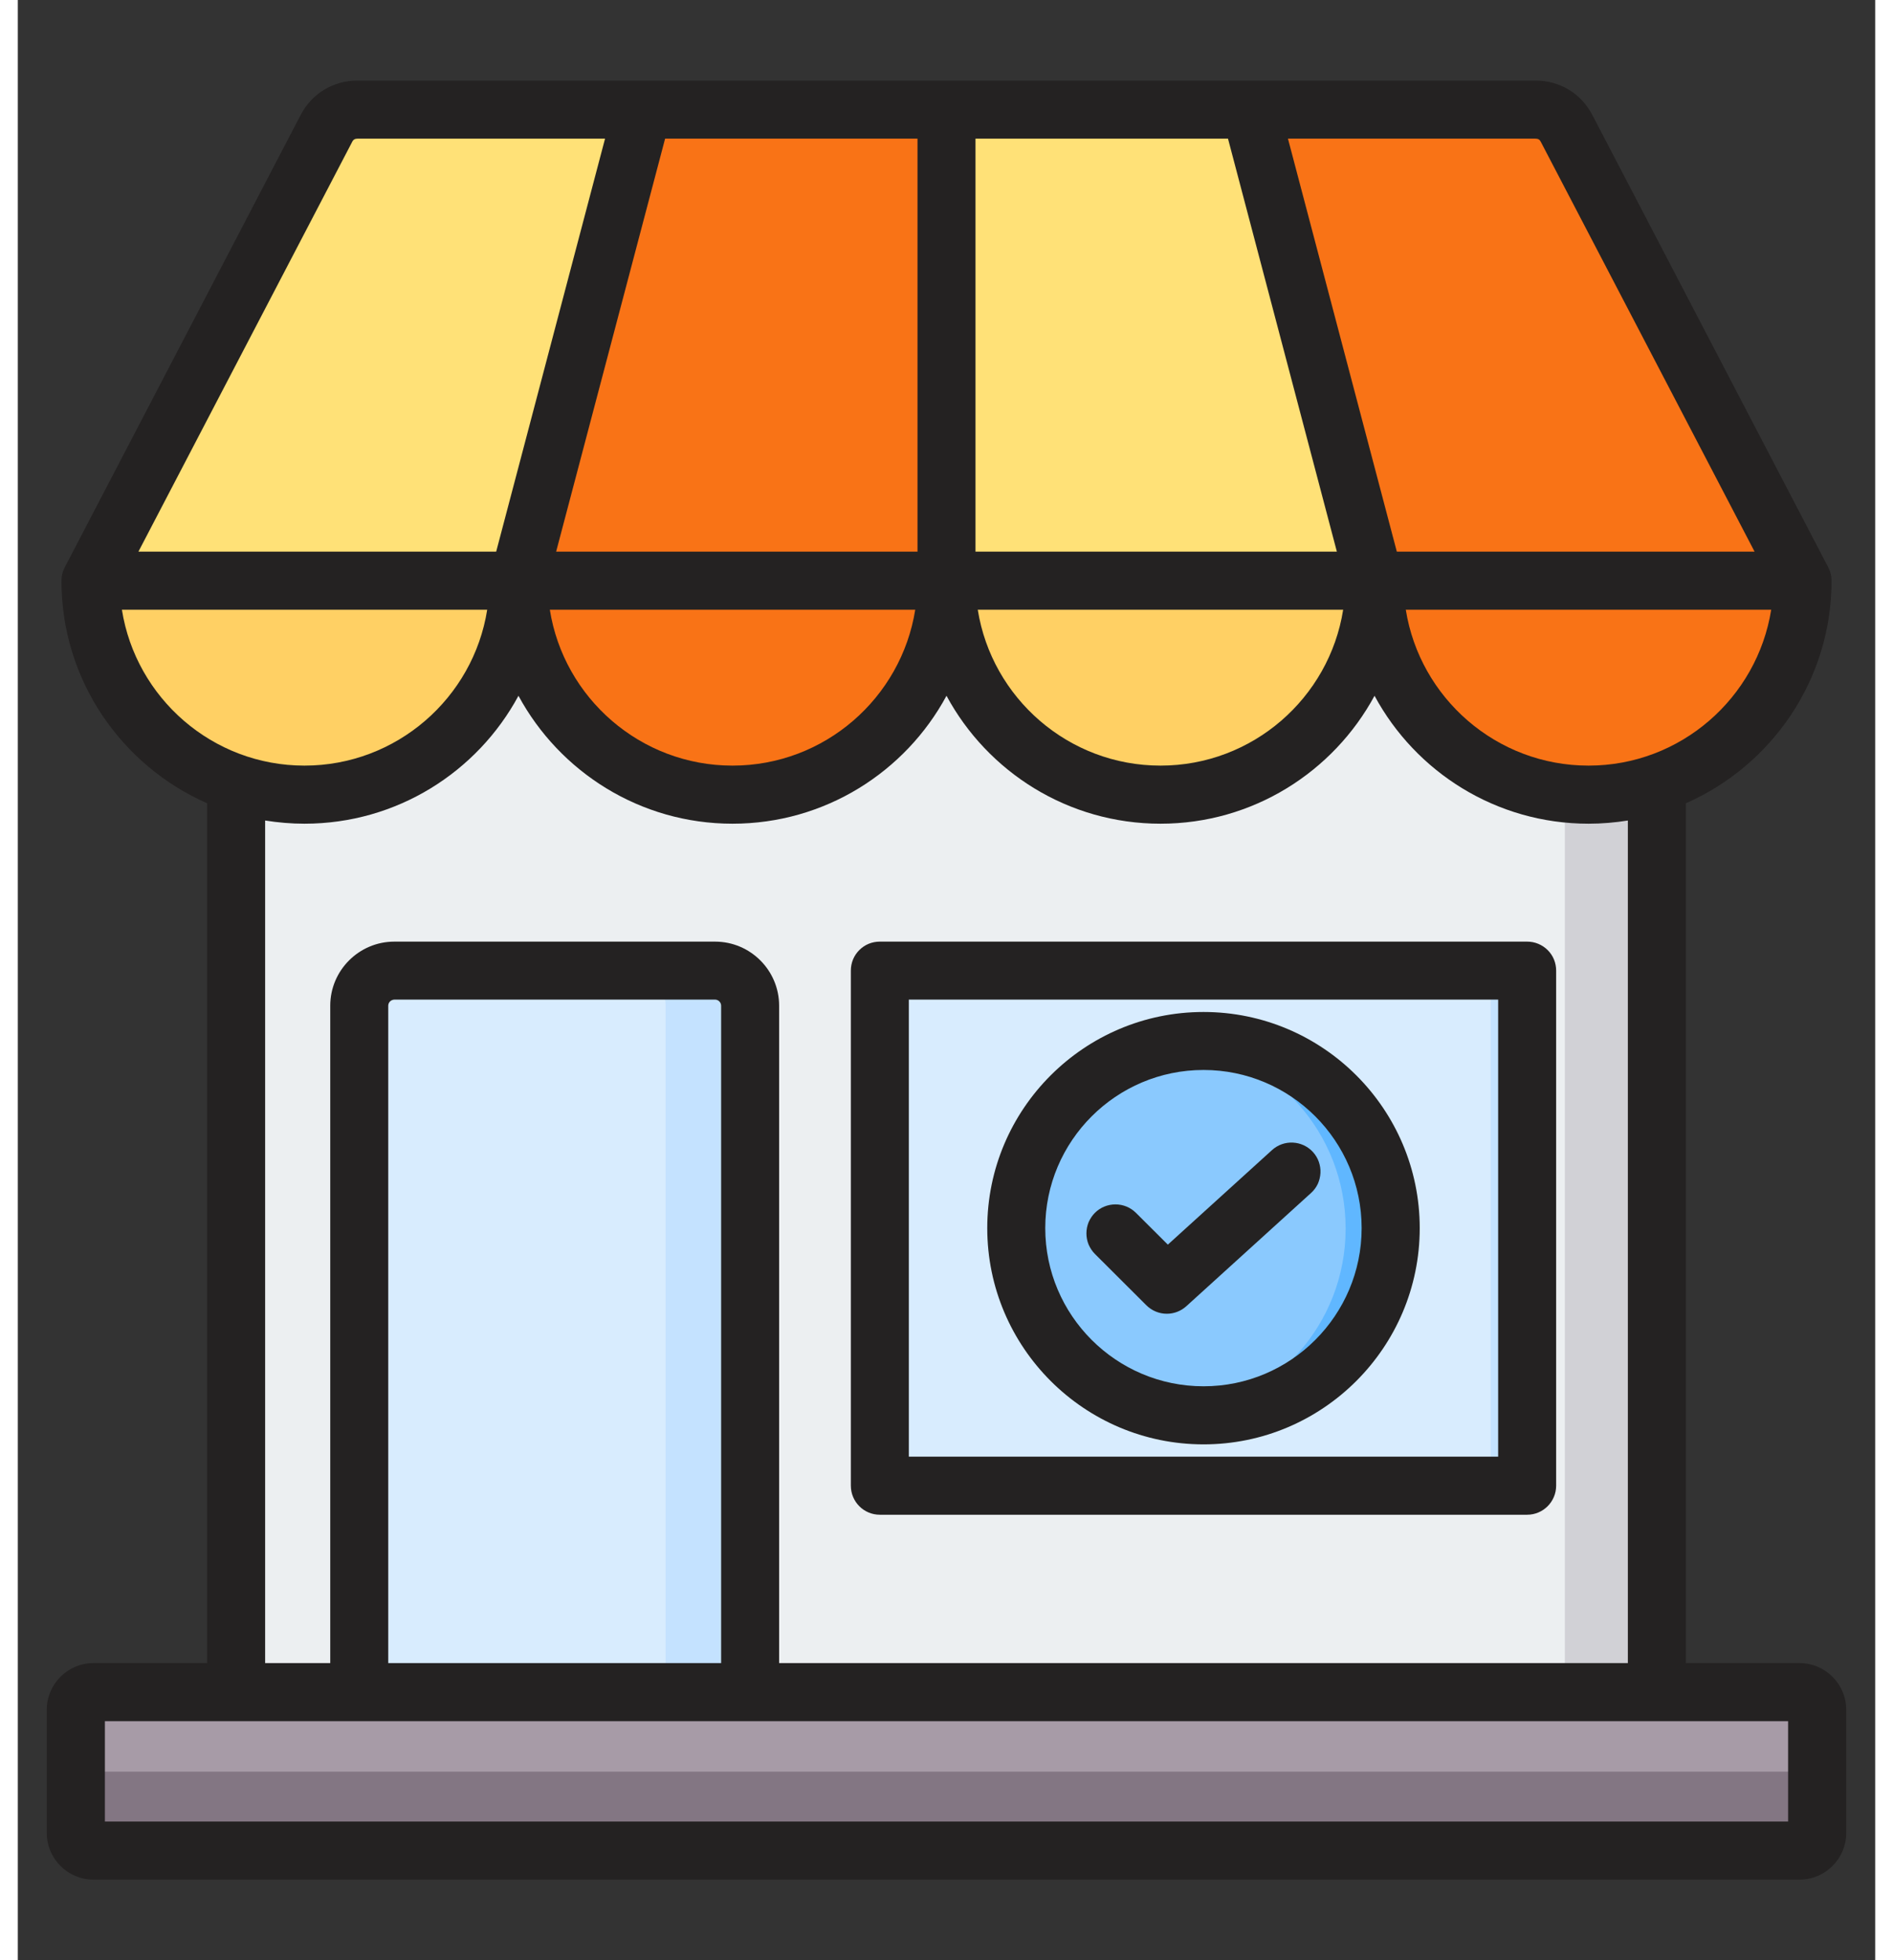 <svg xmlns="http://www.w3.org/2000/svg" width="28" height="29" viewBox="0 0 18 19" fill="none">
  <rect x="0" y="0" width="18" height="19" fill="#333333" stroke="none"/>
  <g clip-path="url(#clip0_16_129)">
    <path fill-rule="evenodd" clip-rule="evenodd" d="M2.117 5.625H15.885V16.878H2.117V5.625Z" fill="#ECEFF1"/>
    <path fill-rule="evenodd" clip-rule="evenodd" d="M14.992 5.625H15.886V16.878H14.992V5.625Z" fill="#D1D1D6"/>
    <path fill-rule="evenodd" clip-rule="evenodd" d="M3.653 9.406H6.76C6.948 9.406 7.101 9.559 7.101 9.747V16.4H3.313V9.747C3.313 9.559 3.465 9.406 3.653 9.406Z" fill="#D8ECFE"/>
    <path fill-rule="evenodd" clip-rule="evenodd" d="M6.278 9.747V16.4H7.094V9.747C7.094 9.559 6.941 9.406 6.754 9.406H5.938C6.125 9.406 6.278 9.559 6.278 9.747Z" fill="#C4E2FF"/>
    <path fill-rule="evenodd" clip-rule="evenodd" d="M0.733 16.406H17.267C17.312 16.406 17.356 16.424 17.388 16.456C17.419 16.488 17.437 16.531 17.438 16.576V17.772C17.437 17.817 17.419 17.86 17.388 17.892C17.356 17.924 17.312 17.942 17.267 17.942H0.733C0.688 17.942 0.644 17.924 0.612 17.892C0.581 17.86 0.563 17.817 0.563 17.772V16.576C0.563 16.531 0.581 16.488 0.612 16.456C0.644 16.424 0.688 16.406 0.733 16.406Z" fill="#A79BA7"/>
    <path fill-rule="evenodd" clip-rule="evenodd" d="M17.438 17.172V17.77C17.438 17.815 17.419 17.858 17.388 17.89C17.356 17.922 17.313 17.94 17.267 17.94H0.733C0.688 17.94 0.644 17.922 0.612 17.89C0.581 17.858 0.563 17.815 0.563 17.77V17.172H17.438Z" fill="#837683"/>
    <path fill-rule="evenodd" clip-rule="evenodd" d="M0.703 5.629L2.989 1.245C3.049 1.13 3.16 1.063 3.29 1.063H14.707C14.837 1.063 14.948 1.13 15.008 1.245L17.294 5.629C17.294 6.774 16.366 7.703 15.22 7.703C14.075 7.703 13.146 6.774 13.146 5.629C13.146 6.774 12.218 7.703 11.072 7.703C9.927 7.703 8.999 6.774 8.999 5.629C8.999 6.774 8.07 7.703 6.925 7.703C5.779 7.703 4.851 6.774 4.851 5.629C4.851 6.774 3.922 7.703 2.777 7.703C1.632 7.703 0.703 6.774 0.703 5.629Z" fill="#FFE177"/>
    <path fill-rule="evenodd" clip-rule="evenodd" d="M2.777 7.699C3.922 7.699 4.851 6.77 4.851 5.625H0.703C0.703 6.539 1.294 7.315 2.115 7.591C2.328 7.663 2.552 7.699 2.777 7.699ZM8.999 5.625C8.999 6.77 9.927 7.699 11.072 7.699C12.218 7.699 13.146 6.77 13.146 5.625H8.999Z" fill="#FFD064"/>
    <path fill-rule="evenodd" clip-rule="evenodd" d="M17.295 5.629L15.009 1.245C14.949 1.13 14.838 1.063 14.707 1.063H11.944L13.147 5.629C13.147 6.774 14.075 7.703 15.221 7.703C15.446 7.703 15.67 7.666 15.883 7.595C16.704 7.318 17.295 6.543 17.295 5.629ZM6.925 7.703C8.071 7.703 8.999 6.774 8.999 5.629V1.063H6.055L4.852 5.629C4.852 6.774 5.78 7.703 6.925 7.703Z" fill="#F97316"/>
    <path fill-rule="evenodd" clip-rule="evenodd" d="M13.147 5.625C13.147 6.77 14.075 7.699 15.221 7.699C15.446 7.699 15.67 7.663 15.883 7.591C16.704 7.315 17.295 6.539 17.295 5.625H13.147ZM6.925 7.699C8.071 7.699 8.999 6.77 8.999 5.625H4.852C4.852 6.77 5.78 7.699 6.925 7.699Z" fill="#F97316"/>
    <path fill-rule="evenodd" clip-rule="evenodd" d="M8.563 9.406H14.414C14.53 9.406 14.625 9.501 14.625 9.617V14.188C14.625 14.304 14.53 14.399 14.414 14.399H8.563C8.446 14.399 8.352 14.304 8.352 14.188V9.617C8.352 9.501 8.446 9.406 8.563 9.406Z" fill="#D8ECFE"/>
    <path fill-rule="evenodd" clip-rule="evenodd" d="M14.063 9.406H14.414C14.53 9.406 14.625 9.501 14.625 9.617V14.188C14.625 14.304 14.53 14.399 14.414 14.399H14.063C14.179 14.399 14.274 14.304 14.274 14.188V9.617C14.274 9.501 14.179 9.406 14.063 9.406Z" fill="#C4E2FF"/>
    <path d="M11.486 13.722C12.488 13.722 13.3 12.91 13.3 11.908C13.3 10.906 12.488 10.094 11.486 10.094C10.484 10.094 9.672 10.906 9.672 11.908C9.672 12.91 10.484 13.722 11.486 13.722Z" fill="#8AC9FE"/>
    <path fill-rule="evenodd" clip-rule="evenodd" d="M11.493 10.094C12.495 10.094 13.307 10.906 13.307 11.908C13.307 12.91 12.495 13.722 11.493 13.722C11.419 13.722 11.345 13.718 11.274 13.709C12.172 13.601 12.868 12.836 12.868 11.908C12.868 10.98 12.172 10.215 11.274 10.107C11.346 10.098 11.419 10.094 11.493 10.094Z" fill="#60B7FF"/>
    <path fill-rule="evenodd" clip-rule="evenodd" d="M12.552 11.167C12.576 11.194 12.596 11.226 12.608 11.261C12.62 11.296 12.626 11.332 12.624 11.369C12.622 11.406 12.613 11.443 12.598 11.476C12.582 11.509 12.56 11.539 12.532 11.564L11.324 12.661C11.272 12.708 11.205 12.734 11.135 12.734C11.06 12.734 10.989 12.704 10.936 12.651L10.438 12.154C10.412 12.128 10.392 12.097 10.377 12.063C10.363 12.029 10.356 11.992 10.356 11.955C10.356 11.918 10.363 11.882 10.377 11.847C10.392 11.813 10.412 11.782 10.438 11.756C10.491 11.703 10.563 11.674 10.637 11.674C10.712 11.674 10.783 11.703 10.836 11.756L11.145 12.064L12.154 11.148C12.269 11.043 12.447 11.052 12.552 11.167ZM11.491 13.437C12.336 13.437 13.023 12.749 13.023 11.904C13.023 11.059 12.336 10.371 11.491 10.371C10.645 10.371 9.957 11.059 9.957 11.904C9.957 12.749 10.645 13.437 11.491 13.437ZM11.491 9.809C10.335 9.809 9.395 10.749 9.395 11.904C9.395 13.06 10.335 14 11.491 14C12.646 14 13.586 13.06 13.586 11.904C13.586 10.749 12.646 9.809 11.491 9.809ZM8.635 9.689V14.119H14.346V9.689H8.635ZM8.354 14.682H14.627C14.782 14.682 14.908 14.556 14.908 14.4V9.408C14.908 9.371 14.901 9.335 14.887 9.3C14.873 9.266 14.852 9.235 14.826 9.209C14.8 9.183 14.768 9.162 14.734 9.148C14.7 9.134 14.664 9.127 14.627 9.127H8.354C8.317 9.127 8.28 9.134 8.246 9.148C8.212 9.162 8.181 9.183 8.155 9.209C8.129 9.235 8.108 9.266 8.094 9.3C8.08 9.335 8.073 9.371 8.073 9.408V14.4C8.073 14.556 8.198 14.682 8.354 14.682ZM17.156 17.656H0.844V16.683H17.156V17.656ZM6.816 16.12H3.59V9.748C3.59 9.733 3.596 9.718 3.607 9.707C3.618 9.696 3.633 9.69 3.649 9.689H6.757C6.789 9.689 6.816 9.716 6.816 9.748L6.816 16.12ZM2.397 7.953V16.12H3.028V9.748C3.028 9.406 3.307 9.127 3.649 9.127H6.757C7.1 9.127 7.378 9.406 7.378 9.748V16.12H15.603V7.953C15.479 7.973 15.351 7.984 15.222 7.984C14.326 7.984 13.546 7.482 13.148 6.744C12.749 7.482 11.969 7.984 11.074 7.984C10.178 7.984 9.398 7.482 9 6.744C8.602 7.482 7.822 7.984 6.926 7.984C6.031 7.984 5.251 7.482 4.852 6.744C4.454 7.482 3.674 7.984 2.778 7.984C2.649 7.984 2.522 7.973 2.397 7.953ZM1.009 5.91H4.549C4.414 6.765 3.671 7.421 2.778 7.421C1.886 7.421 1.144 6.765 1.009 5.91ZM3.24 1.376C3.251 1.353 3.267 1.344 3.292 1.344H5.691L4.636 5.347H1.169L3.24 1.376ZM14.76 1.376L16.831 5.347H13.364L12.309 1.344H14.708C14.734 1.344 14.749 1.353 14.76 1.376ZM12.844 5.91C12.709 6.765 11.967 7.421 11.074 7.421C10.181 7.421 9.439 6.765 9.303 5.91H12.844ZM8.697 5.91C8.561 6.765 7.819 7.421 6.926 7.421C6.034 7.421 5.291 6.765 5.156 5.91H8.697ZM11.728 1.344H9.281V5.347H12.783L11.728 1.344ZM8.719 1.344H6.273L5.217 5.347H8.719V1.344ZM15.222 7.421C14.329 7.421 13.587 6.765 13.451 5.91H16.992C16.856 6.765 16.114 7.421 15.222 7.421ZM17.267 16.12H16.165V7.786C16.995 7.421 17.577 6.592 17.577 5.629C17.577 5.583 17.566 5.539 17.545 5.499L15.259 1.115C15.15 0.906 14.944 0.781 14.708 0.781H3.292C3.056 0.781 2.85 0.906 2.741 1.115L0.455 5.499C0.434 5.539 0.423 5.583 0.423 5.629C0.423 6.592 1.005 7.421 1.835 7.786V16.12H0.733C0.484 16.12 0.281 16.323 0.281 16.572V17.767C0.281 18.016 0.484 18.219 0.733 18.219H17.267C17.516 18.219 17.719 18.016 17.719 17.767V16.572C17.719 16.323 17.516 16.12 17.267 16.12Z" fill="#242222"/>
  </g>
  <defs>
    <clipPath id="clip0_16_129">
      <rect width="28" height="28" fill="white" transform="translate(0 0.5)"/>
    </clipPath>
  </defs>
</svg>